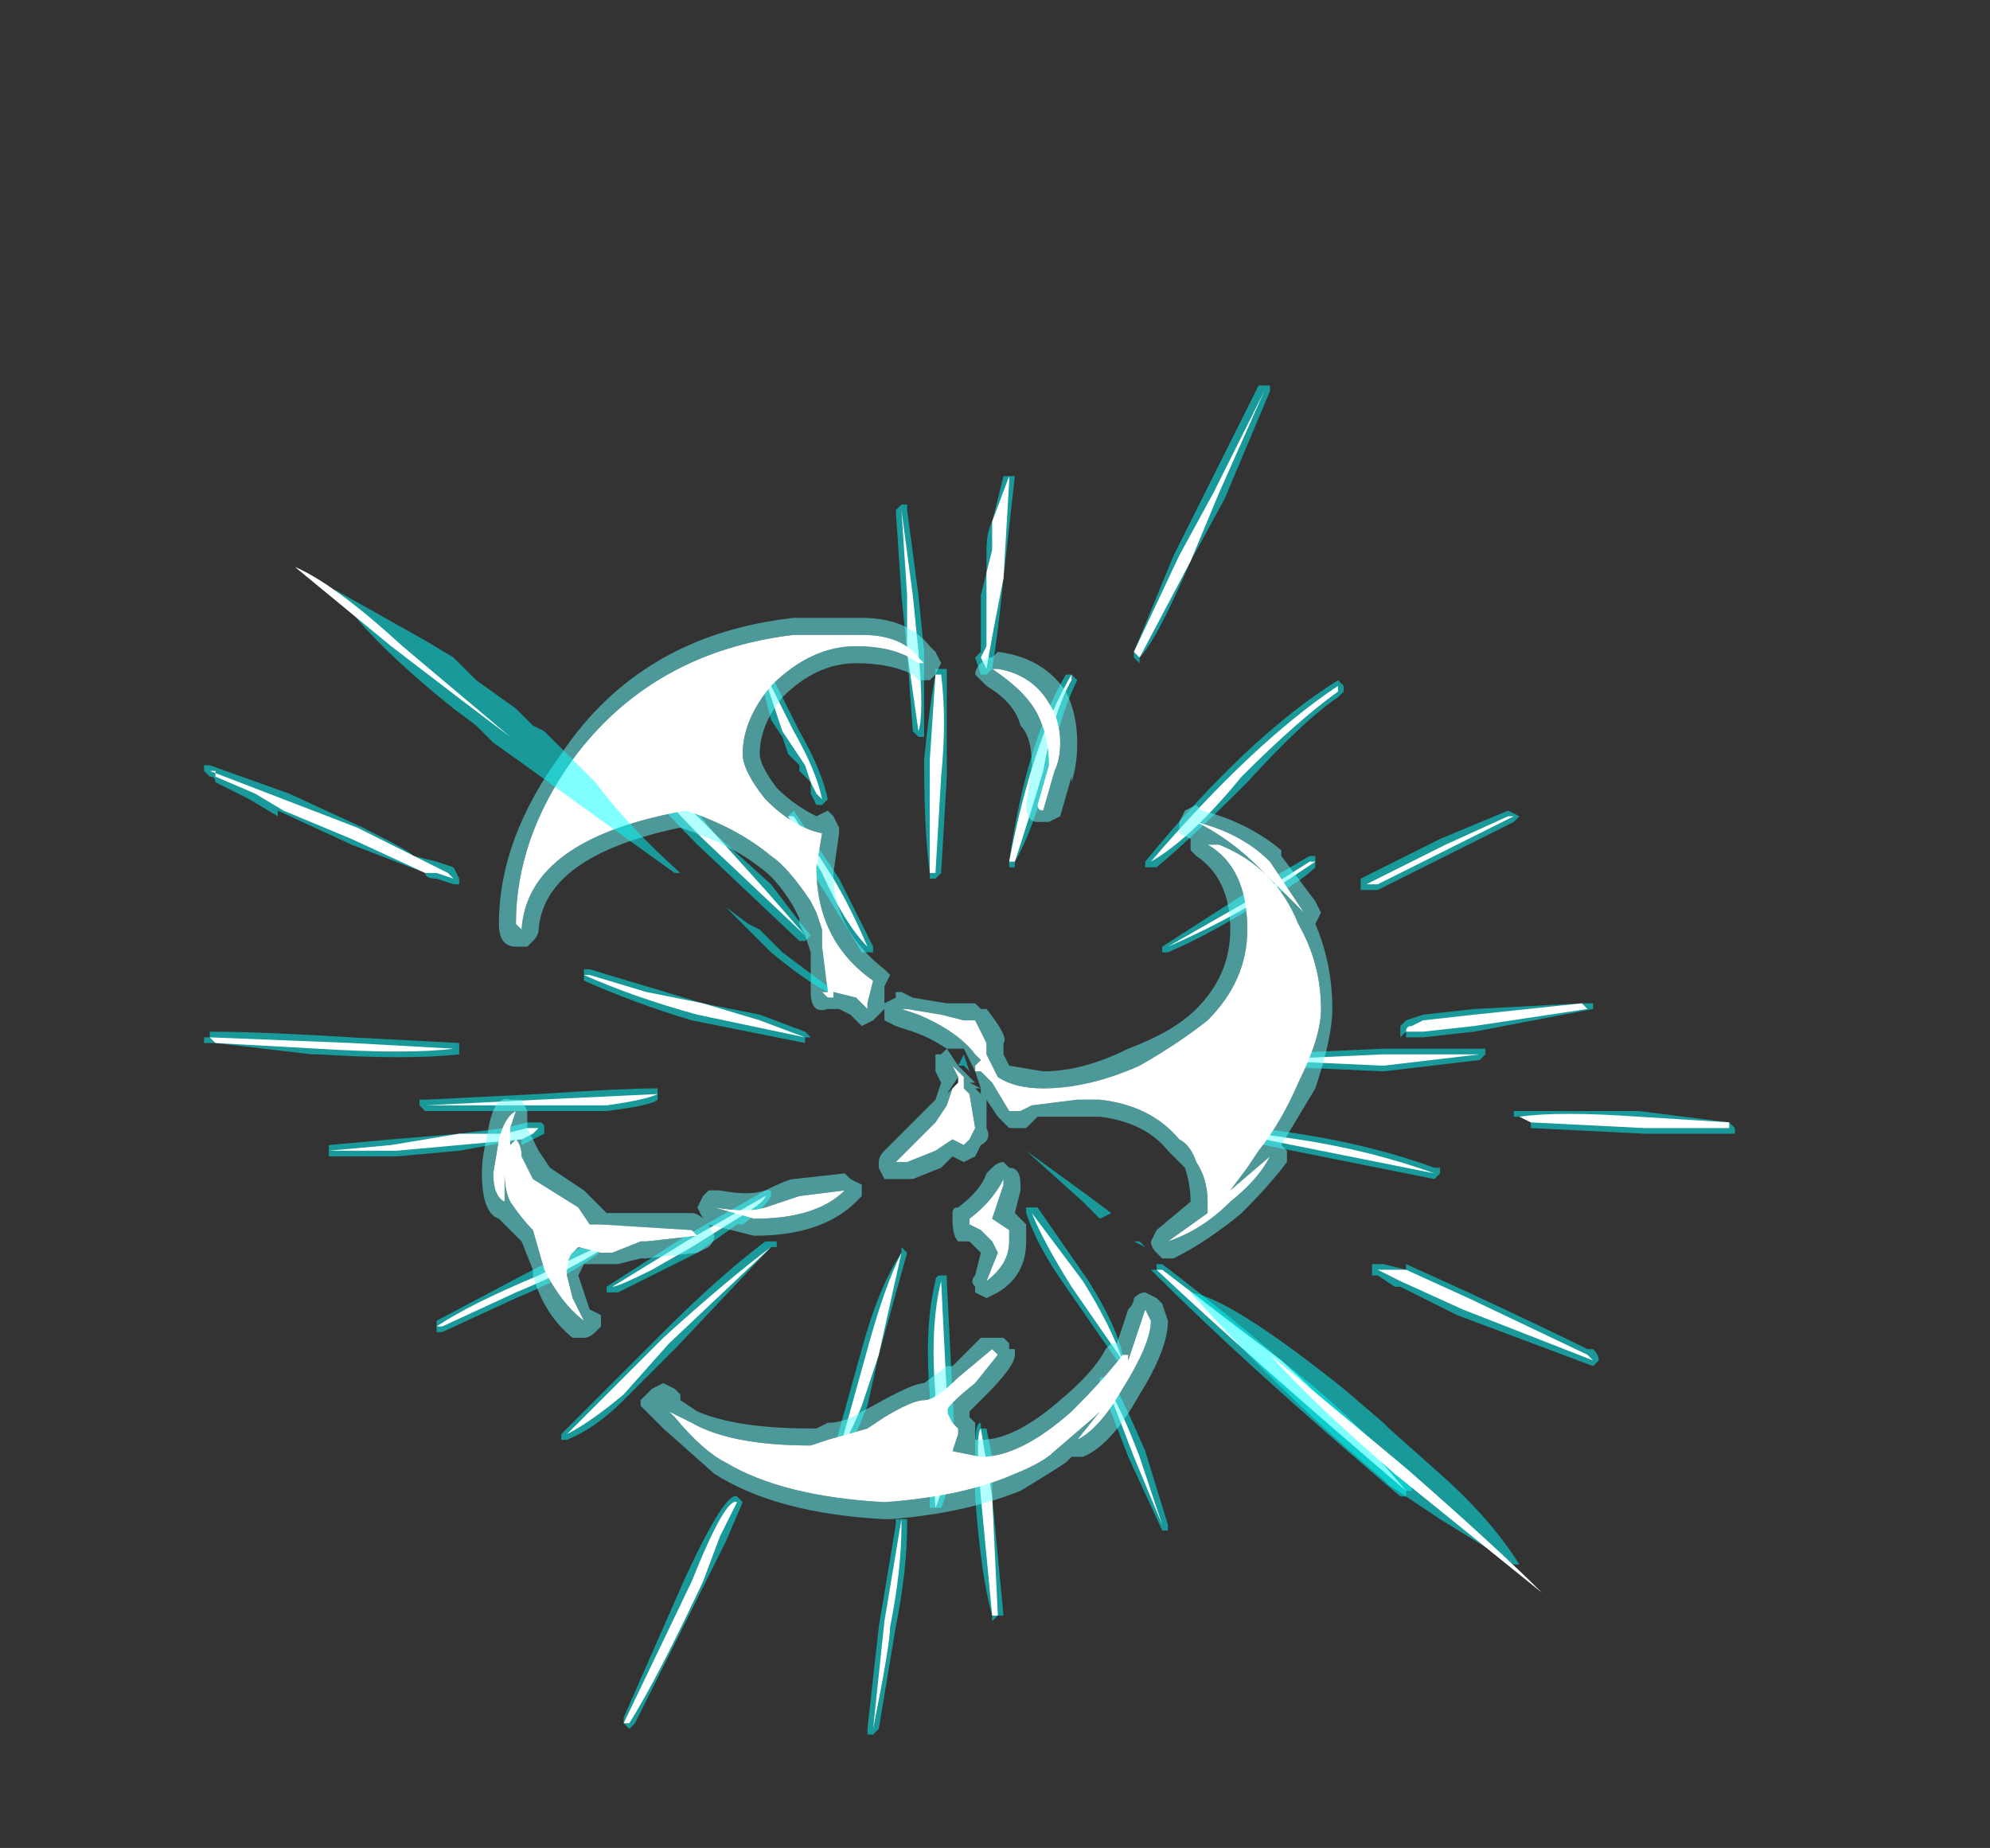 <?xml version="1.0" encoding="UTF-8" standalone="no"?>
<svg xmlns:ffdec="https://www.free-decompiler.com/flash" xmlns:xlink="http://www.w3.org/1999/xlink" ffdec:objectType="frame" height="114.1px" width="122.85px" xmlns="http://www.w3.org/2000/svg">
  <rect width="100%" height="100%" fill="#333333" stroke="none"/>
  <g transform="matrix(1.0, 0.0, 0.0, 1.0, 57.05, 66.15)">
    <use ffdec:characterId="150" height="11.9" transform="matrix(7.0, 0.0, 0.0, 7.0, -44.45, -42.35)" width="13.5" xlink:href="#shape0"/>
  </g>
  <defs>
    <g id="shape0" transform="matrix(1.0, 0.0, 0.0, 1.0, 6.35, 6.05)">
      <path d="M3.05 -6.0 L2.65 -5.05 2.35 -4.5 Q2.05 -3.8 1.9 -3.65 L1.9 -3.6 1.85 -3.65 1.85 -3.7 2.2 -4.55 2.95 -6.05 3.05 -6.05 3.05 -6.0 M0.8 -5.25 L0.7 -4.35 Q0.65 -3.85 0.6 -3.55 L0.55 -3.5 0.5 -3.5 0.45 -3.65 0.5 -3.7 0.5 -4.2 0.55 -4.4 0.55 -4.6 Q0.55 -4.75 0.6 -4.85 L0.7 -5.25 0.8 -5.25 M0.15 -3.55 L0.2 -3.55 0.2 -2.6 0.15 -1.75 0.1 -1.7 0.05 -1.7 0.05 -1.75 Q0.0 -2.1 0.0 -2.75 0.05 -3.25 0.1 -3.5 L0.1 -3.55 0.15 -3.55 M2.0 -1.8 L1.95 -1.8 1.95 -1.85 Q2.85 -2.95 3.65 -3.45 L3.7 -3.4 3.7 -3.35 3.65 -3.3 Q3.35 -3.1 2.85 -2.55 2.35 -2.05 2.05 -1.8 L2.0 -1.8 M1.3 -3.5 L1.35 -3.45 Q1.2 -3.15 1.1 -2.65 0.95 -2.1 0.8 -1.85 L0.8 -1.8 0.75 -1.8 0.75 -1.85 Q0.9 -2.9 1.25 -3.5 1.25 -3.55 1.25 -3.5 L1.3 -3.5 M2.1 -1.05 L2.1 -1.1 2.8 -1.55 3.4 -1.9 3.45 -1.9 3.45 -1.8 Q3.3 -1.65 2.9 -1.45 2.5 -1.2 2.15 -1.05 L2.1 -1.05 M5.15 -2.3 L5.25 -2.25 5.2 -2.2 4.0 -1.6 3.85 -1.6 3.85 -1.7 4.55 -2.05 5.15 -2.3 M2.95 -0.05 L2.95 -0.15 4.05 -0.2 4.95 -0.2 4.95 -0.15 4.9 -0.1 4.05 0.0 2.95 -0.05 M4.2 -0.4 L4.25 -0.45 4.4 -0.5 4.85 -0.55 5.8 -0.6 5.9 -0.6 5.9 -0.55 4.85 -0.35 4.4 -0.3 4.25 -0.3 4.25 -0.35 4.2 -0.3 4.2 -0.4 M7.1 0.45 L7.1 0.45 7.15 0.5 7.15 0.55 6.35 0.55 5.35 0.5 5.35 0.45 5.25 0.4 5.2 0.4 5.2 0.35 6.3 0.35 7.1 0.45 M5.9 2.6 L5.9 2.6 4.7 2.15 4.2 1.9 4.15 1.9 4.0 1.8 3.95 1.8 3.95 1.7 4.05 1.7 4.25 1.75 4.25 1.7 4.8 1.95 Q5.55 2.3 5.85 2.45 L5.9 2.45 Q5.95 2.5 5.95 2.55 L5.9 2.6 M4.55 0.85 L4.55 0.9 4.5 0.95 2.25 0.5 2.2 0.5 2.2 0.45 2.25 0.4 3.3 0.55 Q3.95 0.65 4.5 0.85 L4.55 0.85 M2.05 1.7 L2.1 1.7 Q2.75 2.2 3.15 2.55 3.8 3.05 4.3 3.65 L4.3 3.7 4.25 3.7 4.25 3.75 4.2 3.75 Q2.85 2.6 2.05 1.8 L2.0 1.75 2.05 1.75 2.05 1.7 M0.95 1.2 L1.0 1.2 1.45 1.85 Q1.7 2.25 1.75 2.5 L1.75 2.55 1.7 2.55 1.25 1.9 Q1.0 1.55 0.9 1.25 L0.9 1.2 0.95 1.2 M0.2 1.85 L0.25 2.85 Q0.3 3.5 0.15 3.85 L0.05 3.85 0.05 2.85 Q0.0 2.25 0.1 1.85 0.1 1.8 0.15 1.8 L0.2 1.8 0.2 1.85 M0.55 3.15 L0.6 3.4 0.6 3.75 0.7 4.8 0.65 4.8 0.6 4.85 0.6 4.8 Q0.5 4.45 0.45 3.75 L0.45 3.3 Q0.45 3.1 0.5 3.1 L0.5 3.15 0.55 3.15 M1.55 2.7 L1.65 2.7 Q1.8 3.0 1.95 3.35 L2.15 4.0 2.15 4.05 2.1 4.05 1.8 3.4 1.55 2.75 1.55 2.7 M-6.35 -2.7 L-6.3 -2.7 -5.6 -2.45 -4.95 -2.15 Q-4.55 -1.95 -4.5 -1.9 L-4.3 -1.85 -4.15 -1.8 -4.1 -1.7 -4.1 -1.65 -4.15 -1.65 -4.3 -1.7 Q-4.4 -1.7 -4.4 -1.75 L-5.05 -2.0 -5.7 -2.3 -5.7 -2.25 -5.95 -2.4 -6.25 -2.55 Q-6.25 -2.6 -6.3 -2.6 L-6.35 -2.65 -6.35 -2.7 M-6.3 -0.25 L-6.35 -0.25 -6.35 -0.3 -6.3 -0.3 -6.3 -0.35 Q-5.85 -0.35 -5.05 -0.3 L-4.1 -0.25 -4.1 -0.15 Q-4.55 -0.1 -5.35 -0.15 L-5.4 -0.15 -6.25 -0.25 -6.3 -0.25 M-1.5 -3.6 L-1.45 -3.6 -1.45 -3.65 -1.4 -3.6 Q-1.4 -3.65 -1.4 -3.6 L-1.1 -3.0 Q-0.9 -2.65 -0.85 -2.4 L-0.9 -2.35 -0.95 -2.35 -1.0 -2.45 -1.0 -2.55 -1.1 -2.65 -1.1 -2.7 -1.2 -2.8 -1.25 -2.95 -1.35 -3.1 -1.4 -3.3 -1.5 -3.55 -1.5 -3.6 M-0.2 -5.0 L-0.15 -5.0 -0.15 -4.95 -0.05 -4.2 0.0 -3.7 0.0 -2.95 -0.05 -2.95 -0.1 -3.0 -0.15 -3.7 -0.2 -4.2 -0.25 -4.95 -0.2 -5.0 M-2.95 -0.9 L-1.95 -0.6 -1.45 -0.5 -1.05 -0.35 -1.0 -0.3 -1.05 -0.3 -1.05 -0.25 -2.05 -0.45 Q-2.55 -0.6 -3.0 -0.8 L-3.0 -0.9 -2.95 -0.9 M-1.15 -2.3 L-0.75 -1.7 -0.45 -1.1 -0.45 -1.05 -0.55 -1.05 Q-0.7 -1.3 -0.95 -1.7 L-1.2 -2.25 -1.15 -2.3 M-2.85 -3.05 L-2.75 -3.05 -2.25 -2.6 -1.85 -2.1 -1.35 -1.65 Q-1.05 -1.25 -1.0 -1.2 L-1.05 -1.15 -1.1 -1.15 -2.0 -2.0 Q-2.5 -2.5 -2.85 -3.0 L-2.85 -3.05 M-1.35 1.05 L-1.35 1.1 Q-1.4 1.2 -1.6 1.35 L-1.65 1.35 -2.0 1.6 -2.7 1.95 -2.8 1.95 -2.8 1.9 -2.1 1.45 -1.4 1.05 -1.35 1.05 M-1.3 1.55 L-1.35 1.55 -2.2 2.45 -2.65 2.9 Q-2.9 3.15 -3.15 3.25 L-3.2 3.25 -3.2 3.2 -2.3 2.3 Q-1.8 1.8 -1.4 1.5 L-1.3 1.5 -1.3 1.55 M-0.15 1.6 L-0.4 2.5 -0.5 2.95 Q-0.6 3.2 -0.7 3.4 L-0.8 3.4 -0.8 3.35 -0.55 2.45 Q-0.4 1.9 -0.2 1.6 L-0.2 1.55 -0.15 1.6 M-2.35 0.2 L-2.35 0.25 Q-2.4 0.3 -2.8 0.35 L-4.4 0.35 -4.45 0.3 -4.45 0.25 -4.4 0.25 -3.4 0.2 Q-2.65 0.15 -2.35 0.15 L-2.35 0.2 M-2.75 1.5 Q-3.0 1.75 -3.6 2.0 L-4.25 2.3 -4.3 2.3 -4.3 2.2 -3.45 1.75 -2.8 1.45 -2.75 1.45 -2.75 1.5 M-3.4 0.45 Q-3.35 0.45 -3.35 0.5 L-3.35 0.55 -3.55 0.65 -3.55 0.6 -4.1 0.7 -4.65 0.75 -5.25 0.75 -5.25 0.65 -4.7 0.6 -4.1 0.55 -3.7 0.5 -3.5 0.45 -3.4 0.45 M-0.15 4.0 Q-0.15 4.4 -0.25 4.9 L-0.4 5.8 -0.45 5.85 -0.5 5.85 -0.5 5.8 -0.4 4.9 -0.25 4.0 -0.25 3.95 -0.15 3.95 -0.15 4.0 M-1.65 3.75 L-1.6 3.8 -1.75 4.15 -1.95 4.55 Q-2.35 5.35 -2.55 5.75 L-2.6 5.8 -2.65 5.75 -2.65 5.7 -2.1 4.45 Q-1.75 3.7 -1.65 3.75" fill="#00ffff" fill-opacity="0.502" fill-rule="evenodd" stroke="none"/>
      <path d="M3.0 -6.0 L2.6 -5.1 2.35 -4.5 1.9 -3.65 1.85 -3.7 2.25 -4.55 2.55 -5.1 3.0 -6.0 M0.75 -5.2 L0.7 -4.35 Q0.6 -3.85 0.55 -3.55 L0.5 -3.65 0.55 -3.75 0.55 -4.4 0.6 -4.6 0.6 -4.85 0.75 -5.25 0.75 -5.2 M2.0 -1.85 Q2.9 -2.9 3.65 -3.4 L3.65 -3.35 Q3.3 -3.1 2.8 -2.6 2.35 -2.05 2.0 -1.85 M1.3 -3.45 Q1.15 -3.2 1.05 -2.65 0.9 -2.15 0.8 -1.85 L0.75 -1.85 Q0.95 -2.9 1.3 -3.5 L1.3 -3.45 M0.15 -3.5 Q0.2 -3.1 0.15 -2.6 L0.1 -1.75 0.05 -1.75 Q0.05 -2.1 0.05 -2.75 L0.1 -3.5 0.15 -3.5 M2.15 -1.1 L2.85 -1.5 3.4 -1.85 3.45 -1.85 2.85 -1.45 Q2.5 -1.25 2.15 -1.1 M5.2 -2.25 L4.0 -1.65 3.9 -1.65 4.6 -2.0 5.15 -2.25 5.2 -2.25 M4.25 -0.35 Q4.25 -0.4 4.3 -0.4 L4.4 -0.45 4.85 -0.5 5.8 -0.6 5.85 -0.55 4.85 -0.4 4.4 -0.35 4.25 -0.35 M4.05 -0.15 L4.9 -0.15 4.05 -0.05 2.95 -0.1 4.05 -0.15 M7.1 0.45 L7.1 0.5 6.35 0.5 5.35 0.45 5.25 0.4 Q5.6 0.35 6.3 0.4 L7.1 0.45 M5.9 2.55 L4.75 2.1 4.2 1.85 4.0 1.75 4.25 1.75 4.8 2.0 5.85 2.5 5.9 2.55 M4.5 0.9 L2.25 0.45 3.3 0.6 Q3.95 0.7 4.5 0.9 M0.95 1.25 L1.4 1.85 Q1.65 2.25 1.75 2.55 L1.3 1.9 Q1.05 1.5 0.95 1.25 M0.55 3.45 L0.6 3.75 0.65 4.8 0.6 4.8 0.5 3.75 Q0.45 3.2 0.5 3.15 L0.55 3.45 M0.15 1.85 L0.2 2.85 Q0.25 3.5 0.1 3.85 0.05 3.05 0.1 2.85 0.05 2.25 0.15 1.85 M1.6 2.75 Q1.75 3.0 1.9 3.4 L2.1 4.0 1.85 3.4 1.6 2.75 M2.1 1.75 Q2.75 2.25 3.15 2.55 3.75 3.1 4.25 3.7 2.9 2.55 2.05 1.75 L2.1 1.75 M-6.3 -0.3 L-5.05 -0.25 -4.15 -0.2 Q-4.55 -0.15 -5.35 -0.2 L-6.25 -0.25 -6.3 -0.3 M-6.25 -2.6 L-6.25 -2.65 -6.3 -2.65 -5.0 -2.15 -4.2 -1.75 -4.15 -1.7 -4.3 -1.75 -4.4 -1.75 -5.05 -2.05 -5.65 -2.3 -5.9 -2.45 -6.25 -2.6 M-1.45 -3.6 L-1.15 -3.0 Q-0.95 -2.65 -0.9 -2.4 L-0.95 -2.45 -1.0 -2.55 -1.05 -2.7 -1.25 -3.0 -1.45 -3.6 M-0.2 -4.95 L-0.1 -4.2 -0.05 -3.7 Q0.0 -3.15 -0.05 -3.0 L-0.15 -3.7 -0.15 -4.2 -0.2 -4.95 M-2.95 -0.85 L-2.45 -0.7 -1.95 -0.6 -1.45 -0.45 -1.05 -0.3 -2.0 -0.5 Q-2.55 -0.65 -3.0 -0.85 L-2.95 -0.85 M-1.15 -2.25 L-0.8 -1.7 Q-0.65 -1.45 -0.5 -1.1 -0.7 -1.3 -0.9 -1.75 L-1.2 -2.25 -1.15 -2.25 M-2.75 -3.05 L-2.3 -2.55 -1.85 -2.1 -1.4 -1.6 -1.05 -1.2 -1.95 -2.05 Q-2.45 -2.55 -2.8 -3.05 L-2.75 -3.05 M-2.4 1.75 Q-2.7 1.9 -2.75 1.9 L-2.1 1.5 -1.4 1.1 Q-1.4 1.15 -1.65 1.3 L-2.05 1.55 -2.4 1.75 M-2.8 0.3 L-4.4 0.3 -3.4 0.25 -2.35 0.2 Q-2.45 0.25 -2.8 0.3 M-2.65 2.85 Q-2.95 3.1 -3.15 3.2 L-2.3 2.35 Q-1.75 1.85 -1.35 1.55 L-2.25 2.4 -2.65 2.85 M-0.75 3.35 L-0.5 2.45 Q-0.35 1.9 -0.2 1.6 L-0.4 2.5 -0.55 2.95 Q-0.65 3.2 -0.75 3.35 M-3.5 0.5 L-3.4 0.5 -3.45 0.55 -3.55 0.6 -4.65 0.7 -5.25 0.7 -4.7 0.65 -4.1 0.55 -3.7 0.55 -3.5 0.5 M-3.4 1.8 Q-2.9 1.55 -2.75 1.5 -3.0 1.7 -3.6 1.95 L-4.25 2.25 -4.3 2.25 Q-4.0 2.05 -3.4 1.8 M-0.2 4.0 Q-0.2 4.4 -0.3 4.9 -0.3 5.05 -0.45 5.8 L-0.35 4.85 -0.2 3.95 -0.2 4.0 M-1.95 4.5 Q-2.35 5.35 -2.6 5.75 L-2.65 5.75 -2.05 4.5 Q-1.75 3.75 -1.65 3.8 L-1.8 4.1 -1.95 4.5" fill="#ffffff" fill-rule="evenodd" stroke="none"/>
      <path d="M2.4 -2.2 Q2.8 -2.1 3.05 -1.85 L3.35 -1.4 2.95 -1.8 Q2.7 -2.05 2.4 -2.2 M0.45 0.0 L0.45 -0.05 0.5 -0.1 0.45 -0.15 Q0.3 -0.35 -0.05 -0.5 L-0.2 -0.55 -0.15 -0.55 0.15 -0.5 0.35 -0.45 0.45 -0.45 0.55 -0.25 0.55 -0.15 0.65 0.05 Q0.8 0.15 1.05 0.15 1.45 0.15 1.9 -0.05 2.25 -0.25 2.5 -0.45 2.85 -0.8 2.85 -1.25 2.85 -1.8 2.5 -2.0 L2.6 -2.0 Q3.1 -1.8 3.3 -1.3 3.5 -0.95 3.5 -0.55 3.5 -0.3 3.3 0.1 3.15 0.45 2.95 0.7 L2.85 0.85 2.7 1.05 3.05 0.75 Q2.95 0.95 2.7 1.15 2.45 1.4 2.15 1.5 L2.5 1.25 2.5 1.15 Q2.5 0.95 2.4 0.8 2.35 0.65 2.25 0.6 2.0 0.3 1.55 0.25 L1.35 0.25 0.95 0.3 0.85 0.35 0.75 0.35 0.6 0.1 0.5 0.0 0.45 0.0 M0.35 0.05 L0.35 0.1 0.35 0.15 0.4 0.2 0.45 0.5 0.4 0.6 0.35 0.65 0.25 0.6 0.1 0.7 -0.15 0.8 -0.25 0.8 0.1 0.45 0.2 0.3 0.25 0.15 0.3 0.1 0.3 0.05 0.25 -0.05 0.3 0.0 0.35 0.05 M1.0 -3.15 Q0.9 -3.35 0.6 -3.55 L0.65 -3.55 Q0.95 -3.5 1.1 -3.25 1.2 -3.1 1.2 -2.9 1.2 -2.75 1.15 -2.65 L1.05 -2.3 Q1.0 -2.3 1.0 -2.35 L1.1 -2.7 Q1.1 -2.95 1.0 -3.15 M-0.6 -3.75 Q-1.0 -3.75 -1.35 -3.4 -1.6 -3.1 -1.6 -2.8 -1.6 -2.65 -1.4 -2.4 -1.15 -2.15 -0.9 -2.1 L-0.9 -2.1 -0.95 -1.8 Q-0.95 -1.15 -0.45 -0.8 L-0.5 -0.6 -0.5 -0.55 -0.6 -0.65 -0.8 -0.7 -0.8 -0.65 -0.85 -0.65 -0.9 -0.7 -0.85 -0.7 -0.9 -1.1 -0.9 -1.25 -0.95 -1.4 -1.0 -1.5 Q-1.2 -1.8 -1.35 -1.9 -1.65 -2.15 -2.1 -2.3 -3.5 -2.05 -3.55 -1.25 L-3.55 -1.25 -3.6 -1.3 Q-3.6 -2.05 -3.1 -2.75 -2.4 -3.7 -1.15 -3.85 L-0.55 -3.85 Q-0.2 -3.85 -0.05 -3.65 L0.0 -3.6 -0.05 -3.6 Q-0.25 -3.75 -0.6 -3.75 M-1.1 1.1 L-0.7 1.05 Q-0.95 1.3 -1.5 1.3 L-1.85 1.2 Q-1.55 1.25 -1.4 1.2 L-1.1 1.1 M-2.85 1.6 L-3.05 1.55 -3.1 1.6 Q-3.15 1.65 -3.15 1.8 L-3.1 2.0 -3.0 2.2 Q-3.2 2.05 -3.35 1.75 L-3.45 1.4 Q-3.55 1.3 -3.65 1.15 -3.7 1.05 -3.7 0.9 L-3.7 1.15 Q-3.8 1.1 -3.8 0.9 L-3.75 0.6 Q-3.7 0.4 -3.6 0.35 L-3.65 0.5 -3.65 0.65 -3.6 0.6 Q-3.55 0.65 -3.55 0.75 L-3.45 0.95 -3.05 1.2 -2.95 1.35 -2.85 1.35 -2.05 1.4 -2.0 1.45 -2.45 1.5 -2.5 1.5 -2.75 1.6 -2.85 1.6 M-2.25 3.0 L-2.05 3.1 Q-1.7 3.3 -1.0 3.3 L-0.85 3.25 -0.5 3.15 -0.35 3.05 Q-0.1 2.9 0.0 2.9 0.1 2.9 0.3 2.7 L0.6 2.45 0.65 2.5 0.45 2.75 Q0.2 2.95 0.2 3.0 L0.25 3.1 0.3 3.15 0.3 3.2 0.25 3.35 0.5 3.4 Q0.85 3.4 1.3 3.0 1.6 2.7 1.75 2.5 L1.8 2.5 1.8 2.55 1.95 2.1 2.0 2.2 Q2.0 2.4 1.75 2.8 1.55 3.15 1.35 3.25 L1.55 3.0 1.5 3.05 1.15 3.35 Q1.05 3.45 0.8 3.55 0.35 3.75 -0.35 3.8 -1.25 3.75 -1.75 3.45 -1.95 3.35 -2.2 3.05 L-2.25 3.0 M0.7 0.95 L0.7 1.0 0.6 1.3 0.75 1.4 0.75 1.5 Q0.75 1.7 0.55 1.85 L0.65 1.6 0.6 1.5 0.5 1.4 0.4 1.35 0.4 1.3 Q0.6 1.15 0.7 0.95" fill="#ffffff" fill-rule="evenodd" stroke="none"/>
      <path d="M0.35 -0.05 L0.3 -0.05 0.35 -0.15 0.4 0.0 0.35 -0.05" fill="#00ffff" fill-opacity="0.502" fill-rule="evenodd" stroke="none"/>
      <path d="M0.6 -3.65 L0.65 -3.7 Q1.05 -3.65 1.25 -3.35 1.35 -3.15 1.35 -2.9 1.35 -2.7 1.3 -2.55 L1.3 -2.6 1.2 -2.25 1.1 -2.2 1.0 -2.2 Q0.9 -2.2 0.9 -2.35 L0.95 -2.7 Q0.95 -2.95 0.85 -3.05 0.8 -3.25 0.55 -3.4 0.5 -3.45 0.45 -3.5 0.45 -3.55 0.5 -3.6 L0.55 -3.65 0.6 -3.65 M0.1 -3.7 L0.15 -3.6 0.1 -3.5 0.05 -3.45 -0.05 -3.45 -0.1 -3.5 Q-0.3 -3.6 -0.6 -3.6 -0.95 -3.6 -1.25 -3.3 -1.45 -3.05 -1.45 -2.8 -1.45 -2.7 -1.3 -2.5 -1.15 -2.35 -0.95 -2.25 L-0.85 -2.3 -0.8 -2.25 -0.75 -2.15 -0.75 -2.1 -0.8 -1.75 Q-0.8 -1.25 -0.35 -0.9 L-0.3 -0.85 -0.35 -0.75 -0.35 -0.6 -0.25 -0.65 -0.25 -0.7 -0.2 -0.7 -0.1 -0.65 0.2 -0.6 0.45 -0.6 0.5 -0.55 0.55 -0.55 Q0.75 -0.3 0.7 -0.25 L0.7 -0.15 0.75 -0.05 1.05 0.0 Q1.4 0.0 1.8 -0.2 2.2 -0.35 2.4 -0.55 2.7 -0.85 2.7 -1.25 2.7 -1.7 2.4 -1.9 L2.35 -1.95 2.35 -2.05 2.25 -2.1 Q2.25 -2.15 2.25 -2.2 L2.3 -2.3 2.4 -2.35 2.45 -2.3 Q2.85 -2.2 3.15 -1.95 L3.15 -1.9 3.45 -1.5 3.5 -1.4 3.45 -1.3 Q3.6 -0.95 3.6 -0.55 3.6 -0.3 3.45 0.15 3.3 0.4 3.15 0.65 L3.2 0.7 3.2 0.8 Q3.05 1.0 2.8 1.25 2.5 1.5 2.2 1.65 L2.1 1.65 2.05 1.6 Q2.0 1.55 2.0 1.5 L2.05 1.4 2.35 1.15 Q2.35 1.0 2.3 0.85 L2.15 0.7 Q1.95 0.45 1.55 0.4 L1.0 0.4 0.9 0.5 0.75 0.5 0.65 0.4 0.55 0.25 0.55 0.5 Q0.6 0.6 0.5 0.65 L0.45 0.75 0.35 0.8 0.25 0.75 0.15 0.85 -0.1 0.95 -0.35 0.95 -0.4 0.85 -0.4 0.8 Q-0.4 0.75 -0.35 0.7 L0.1 0.25 0.15 0.1 0.1 0.0 0.1 -0.15 0.15 -0.15 0.2 -0.2 Q0.05 -0.3 -0.1 -0.35 L-0.25 -0.4 -0.35 -0.45 -0.35 -0.55 -0.45 -0.45 -0.55 -0.4 -0.65 -0.5 -0.75 -0.55 -0.85 -0.55 Q-1.0 -0.5 -1.0 -0.7 L-1.0 -1.05 -1.05 -1.2 -1.1 -1.3 -1.1 -1.35 -1.15 -1.45 Q-1.3 -1.7 -1.45 -1.8 -1.7 -2.0 -2.15 -2.15 -3.35 -1.9 -3.4 -1.25 -3.4 -1.2 -3.45 -1.15 L-3.5 -1.1 -3.6 -1.1 Q-3.75 -1.1 -3.75 -1.3 -3.75 -2.05 -3.2 -2.8 -2.5 -3.85 -1.15 -4.0 L-0.55 -4.0 Q-0.15 -4.0 0.05 -3.75 L0.1 -3.7 M0.45 0.0 L0.5 0.0 0.6 0.1 0.75 0.35 0.85 0.35 0.95 0.3 1.35 0.25 1.55 0.25 Q2.0 0.3 2.25 0.6 2.35 0.65 2.4 0.8 2.5 0.95 2.5 1.15 L2.5 1.25 2.15 1.5 Q2.45 1.4 2.7 1.15 2.95 0.95 3.05 0.75 L2.7 1.05 2.85 0.85 2.95 0.7 Q3.15 0.45 3.3 0.1 3.5 -0.3 3.5 -0.55 3.5 -0.95 3.3 -1.3 3.1 -1.8 2.6 -2.0 L2.5 -2.0 Q2.85 -1.8 2.85 -1.25 2.85 -0.8 2.5 -0.45 2.25 -0.25 1.9 -0.05 1.45 0.15 1.05 0.15 0.8 0.15 0.65 0.05 L0.55 -0.15 0.55 -0.25 0.45 -0.45 0.35 -0.45 0.15 -0.5 -0.15 -0.55 -0.2 -0.55 -0.05 -0.5 Q0.3 -0.35 0.45 -0.15 L0.5 -0.1 0.45 -0.05 0.45 0.0 0.35 -0.2 0.2 -0.2 0.3 -0.05 0.3 0.0 0.3 -0.05 0.45 0.1 0.4 0.1 0.5 0.15 0.45 0.15 0.5 0.2 0.5 0.15 0.45 0.0 M2.4 -2.2 Q2.7 -2.05 2.95 -1.8 L3.35 -1.4 3.05 -1.85 Q2.8 -2.1 2.4 -2.2 M0.35 0.05 L0.3 0.0 0.25 -0.05 0.3 0.05 0.2 0.2 0.25 0.15 0.2 0.3 0.1 0.45 -0.25 0.8 -0.15 0.8 0.1 0.7 0.25 0.6 0.35 0.65 0.4 0.6 0.45 0.5 0.4 0.2 0.35 0.15 0.35 0.1 0.35 0.05 M1.0 -3.15 Q1.1 -2.95 1.1 -2.7 L1.0 -2.35 Q1.0 -2.3 1.05 -2.3 L1.15 -2.65 Q1.2 -2.75 1.2 -2.9 1.2 -3.1 1.1 -3.25 0.95 -3.5 0.65 -3.55 L0.6 -3.55 Q0.9 -3.35 1.0 -3.15 M-0.6 -3.75 Q-0.25 -3.75 -0.05 -3.6 L0.0 -3.6 -0.05 -3.65 Q-0.2 -3.85 -0.55 -3.85 L-1.15 -3.85 Q-2.4 -3.7 -3.1 -2.75 -3.6 -2.05 -3.6 -1.3 L-3.55 -1.25 -3.55 -1.25 Q-3.5 -2.05 -2.1 -2.3 -1.65 -2.15 -1.35 -1.9 -1.2 -1.8 -1.0 -1.5 L-0.95 -1.4 -0.9 -1.25 -0.9 -1.1 -0.85 -0.7 -0.9 -0.7 -0.85 -0.65 -0.8 -0.65 -0.8 -0.7 -0.6 -0.65 -0.5 -0.55 -0.5 -0.6 -0.45 -0.8 Q-0.95 -1.15 -0.95 -1.8 L-0.9 -2.1 -0.9 -2.1 Q-1.15 -2.15 -1.4 -2.4 -1.6 -2.65 -1.6 -2.8 -1.6 -3.1 -1.35 -3.4 -1.0 -3.75 -0.6 -3.75 M-1.15 0.95 L-0.7 0.9 -0.65 0.95 -0.55 1.0 Q-0.55 1.05 -0.55 1.1 L-0.6 1.15 Q-0.9 1.45 -1.5 1.45 L-1.9 1.35 -1.85 1.45 Q-1.85 1.5 -1.9 1.55 L-2.0 1.6 -2.45 1.65 -2.5 1.65 -2.7 1.7 -3.0 1.7 -3.05 1.8 -2.95 2.1 -2.85 2.15 -2.85 2.25 -2.9 2.3 Q-2.95 2.35 -3.0 2.35 L-3.1 2.35 Q-3.35 2.15 -3.45 1.8 L-3.45 1.75 -3.55 1.5 -3.75 1.3 Q-3.9 1.25 -3.9 0.9 -3.9 0.75 -3.85 0.55 -3.8 0.2 -3.65 0.25 L-3.55 0.25 -3.5 0.35 -3.5 0.5 Q-3.45 0.6 -3.4 0.7 L-3.3 0.85 -3.0 1.05 -2.8 1.25 -2.05 1.25 Q-2.0 1.25 -1.95 1.3 L-2.0 1.2 -1.95 1.1 -1.9 1.05 -1.8 1.05 Q-1.55 1.1 -1.4 1.05 -1.2 0.95 -1.15 0.95 M-2.85 1.6 L-2.75 1.6 -2.5 1.5 -2.45 1.5 -2.0 1.45 -2.05 1.4 -2.85 1.35 -2.95 1.35 -3.05 1.2 -3.45 0.95 -3.55 0.75 Q-3.55 0.65 -3.6 0.6 L-3.65 0.65 -3.65 0.5 -3.6 0.35 Q-3.7 0.4 -3.75 0.6 L-3.8 0.9 Q-3.8 1.1 -3.7 1.15 L-3.7 0.9 Q-3.7 1.05 -3.65 1.15 -3.55 1.3 -3.45 1.4 L-3.35 1.75 Q-3.2 2.05 -3.0 2.2 L-3.1 2.0 -3.15 1.8 Q-3.15 1.65 -3.1 1.6 L-3.05 1.55 -2.85 1.6 M-1.1 1.1 L-1.4 1.2 Q-1.55 1.25 -1.85 1.2 L-1.5 1.3 Q-0.95 1.3 -0.7 1.05 L-1.1 1.1 M-2.2 2.8 L-2.15 2.85 -2.15 2.9 -2.0 3.0 Q-1.65 3.15 -1.0 3.15 L-0.95 3.15 -0.85 3.1 Q-0.7 3.1 -0.55 3.0 L-0.45 2.95 Q-0.1 2.75 0.0 2.75 L0.2 2.6 0.25 2.6 0.5 2.35 Q0.55 2.35 0.6 2.35 L0.7 2.35 0.75 2.4 0.75 2.45 0.8 2.45 0.8 2.5 Q0.8 2.6 0.55 2.85 L0.4 3.0 0.4 3.05 0.45 3.1 0.45 3.25 0.5 3.25 Q0.8 3.25 1.2 2.9 1.5 2.65 1.6 2.45 L1.65 2.4 1.7 2.4 1.8 2.1 Q1.85 2.05 1.85 2.0 1.9 1.95 1.95 1.95 L2.05 2.0 2.1 2.05 2.15 2.2 Q2.15 2.45 1.9 2.85 1.65 3.3 1.4 3.4 L1.3 3.4 1.25 3.45 Q1.1 3.55 0.85 3.7 0.35 3.9 -0.3 3.95 L-0.35 3.95 Q-1.3 3.9 -1.85 3.55 L-2.3 3.15 -2.5 2.95 -2.5 2.9 -2.4 2.8 -2.3 2.75 -2.2 2.8 M-2.25 3.0 L-2.2 3.05 Q-1.95 3.35 -1.75 3.45 -1.25 3.75 -0.35 3.8 0.35 3.75 0.8 3.55 1.05 3.45 1.15 3.35 L1.5 3.05 1.55 3.0 1.35 3.25 Q1.55 3.15 1.75 2.8 2.0 2.4 2.0 2.2 L1.95 2.1 1.8 2.55 1.8 2.5 1.75 2.5 Q1.6 2.7 1.3 3.0 0.85 3.4 0.5 3.4 L0.25 3.35 0.3 3.2 0.3 3.15 0.25 3.1 0.2 3.0 Q0.2 2.95 0.45 2.75 L0.65 2.5 0.6 2.45 0.3 2.7 Q0.1 2.9 0.0 2.9 -0.1 2.9 -0.35 3.05 L-0.5 3.15 -0.85 3.25 -1.0 3.3 Q-1.7 3.3 -2.05 3.1 L-2.25 3.0 M0.7 0.8 L0.75 0.85 Q0.85 0.85 0.85 1.0 L0.85 1.05 0.8 1.25 0.9 1.35 0.9 1.5 Q0.9 1.8 0.65 1.95 L0.55 2.0 0.45 1.95 0.45 1.9 Q0.4 1.85 0.45 1.8 L0.5 1.6 0.4 1.5 0.3 1.5 Q0.25 1.45 0.25 1.3 L0.25 1.25 Q0.25 1.2 0.3 1.2 0.5 1.05 0.55 0.9 L0.6 0.85 Q0.65 0.8 0.7 0.8 M0.7 0.95 Q0.6 1.15 0.4 1.3 L0.4 1.35 0.5 1.4 0.6 1.5 0.65 1.6 0.55 1.85 Q0.75 1.7 0.75 1.5 L0.75 1.4 0.6 1.3 0.7 1.0 0.7 0.95" fill="#69ffff" fill-opacity="0.502" fill-rule="evenodd" stroke="none"/>
      <path d="M1.95 1.55 L1.85 1.5 1.9 1.5 1.95 1.55 M1.65 1.25 L1.55 1.3 1.4 1.15 0.9 0.7 1.45 1.1 1.65 1.25 M4.05 3.1 L4.1 3.15 4.55 3.55 Q5.0 3.95 5.25 4.35 L5.2 4.35 4.55 3.95 4.1 3.65 4.05 3.6 Q3.15 2.85 2.35 1.95 2.7 2.0 3.7 2.8 L4.05 3.1 M-1.75 -1.45 L-1.55 -1.3 -1.45 -1.25 -1.25 -1.05 -0.85 -0.75 -0.85 -0.7 Q-1.05 -0.8 -1.35 -1.05 L-1.75 -1.45 M-4.4 -3.8 L-4.15 -3.65 -3.95 -3.45 -3.6 -3.2 -3.45 -3.05 -3.35 -3.0 -2.9 -2.55 Q-2.6 -2.15 -2.15 -1.75 L-2.2 -1.75 Q-2.9 -2.25 -3.45 -2.65 L-3.8 -2.9 -3.95 -3.05 -4.15 -3.2 Q-4.9 -3.8 -5.2 -4.25 L-4.4 -3.8" fill="#00ffff" fill-opacity="0.502" fill-rule="evenodd" stroke="none"/>
      <path d="M4.15 3.55 Q3.4 2.9 3.05 2.5 L4.25 3.5 Q5.05 4.2 5.45 4.6 L4.15 3.55 M-5.55 -4.45 Q-5.2 -4.3 -4.6 -3.75 L-3.65 -2.95 Q-4.05 -3.25 -4.7 -3.75 L-5.55 -4.45" fill="#ffffff" fill-rule="evenodd" stroke="none"/>
    </g>
  </defs>
</svg>
